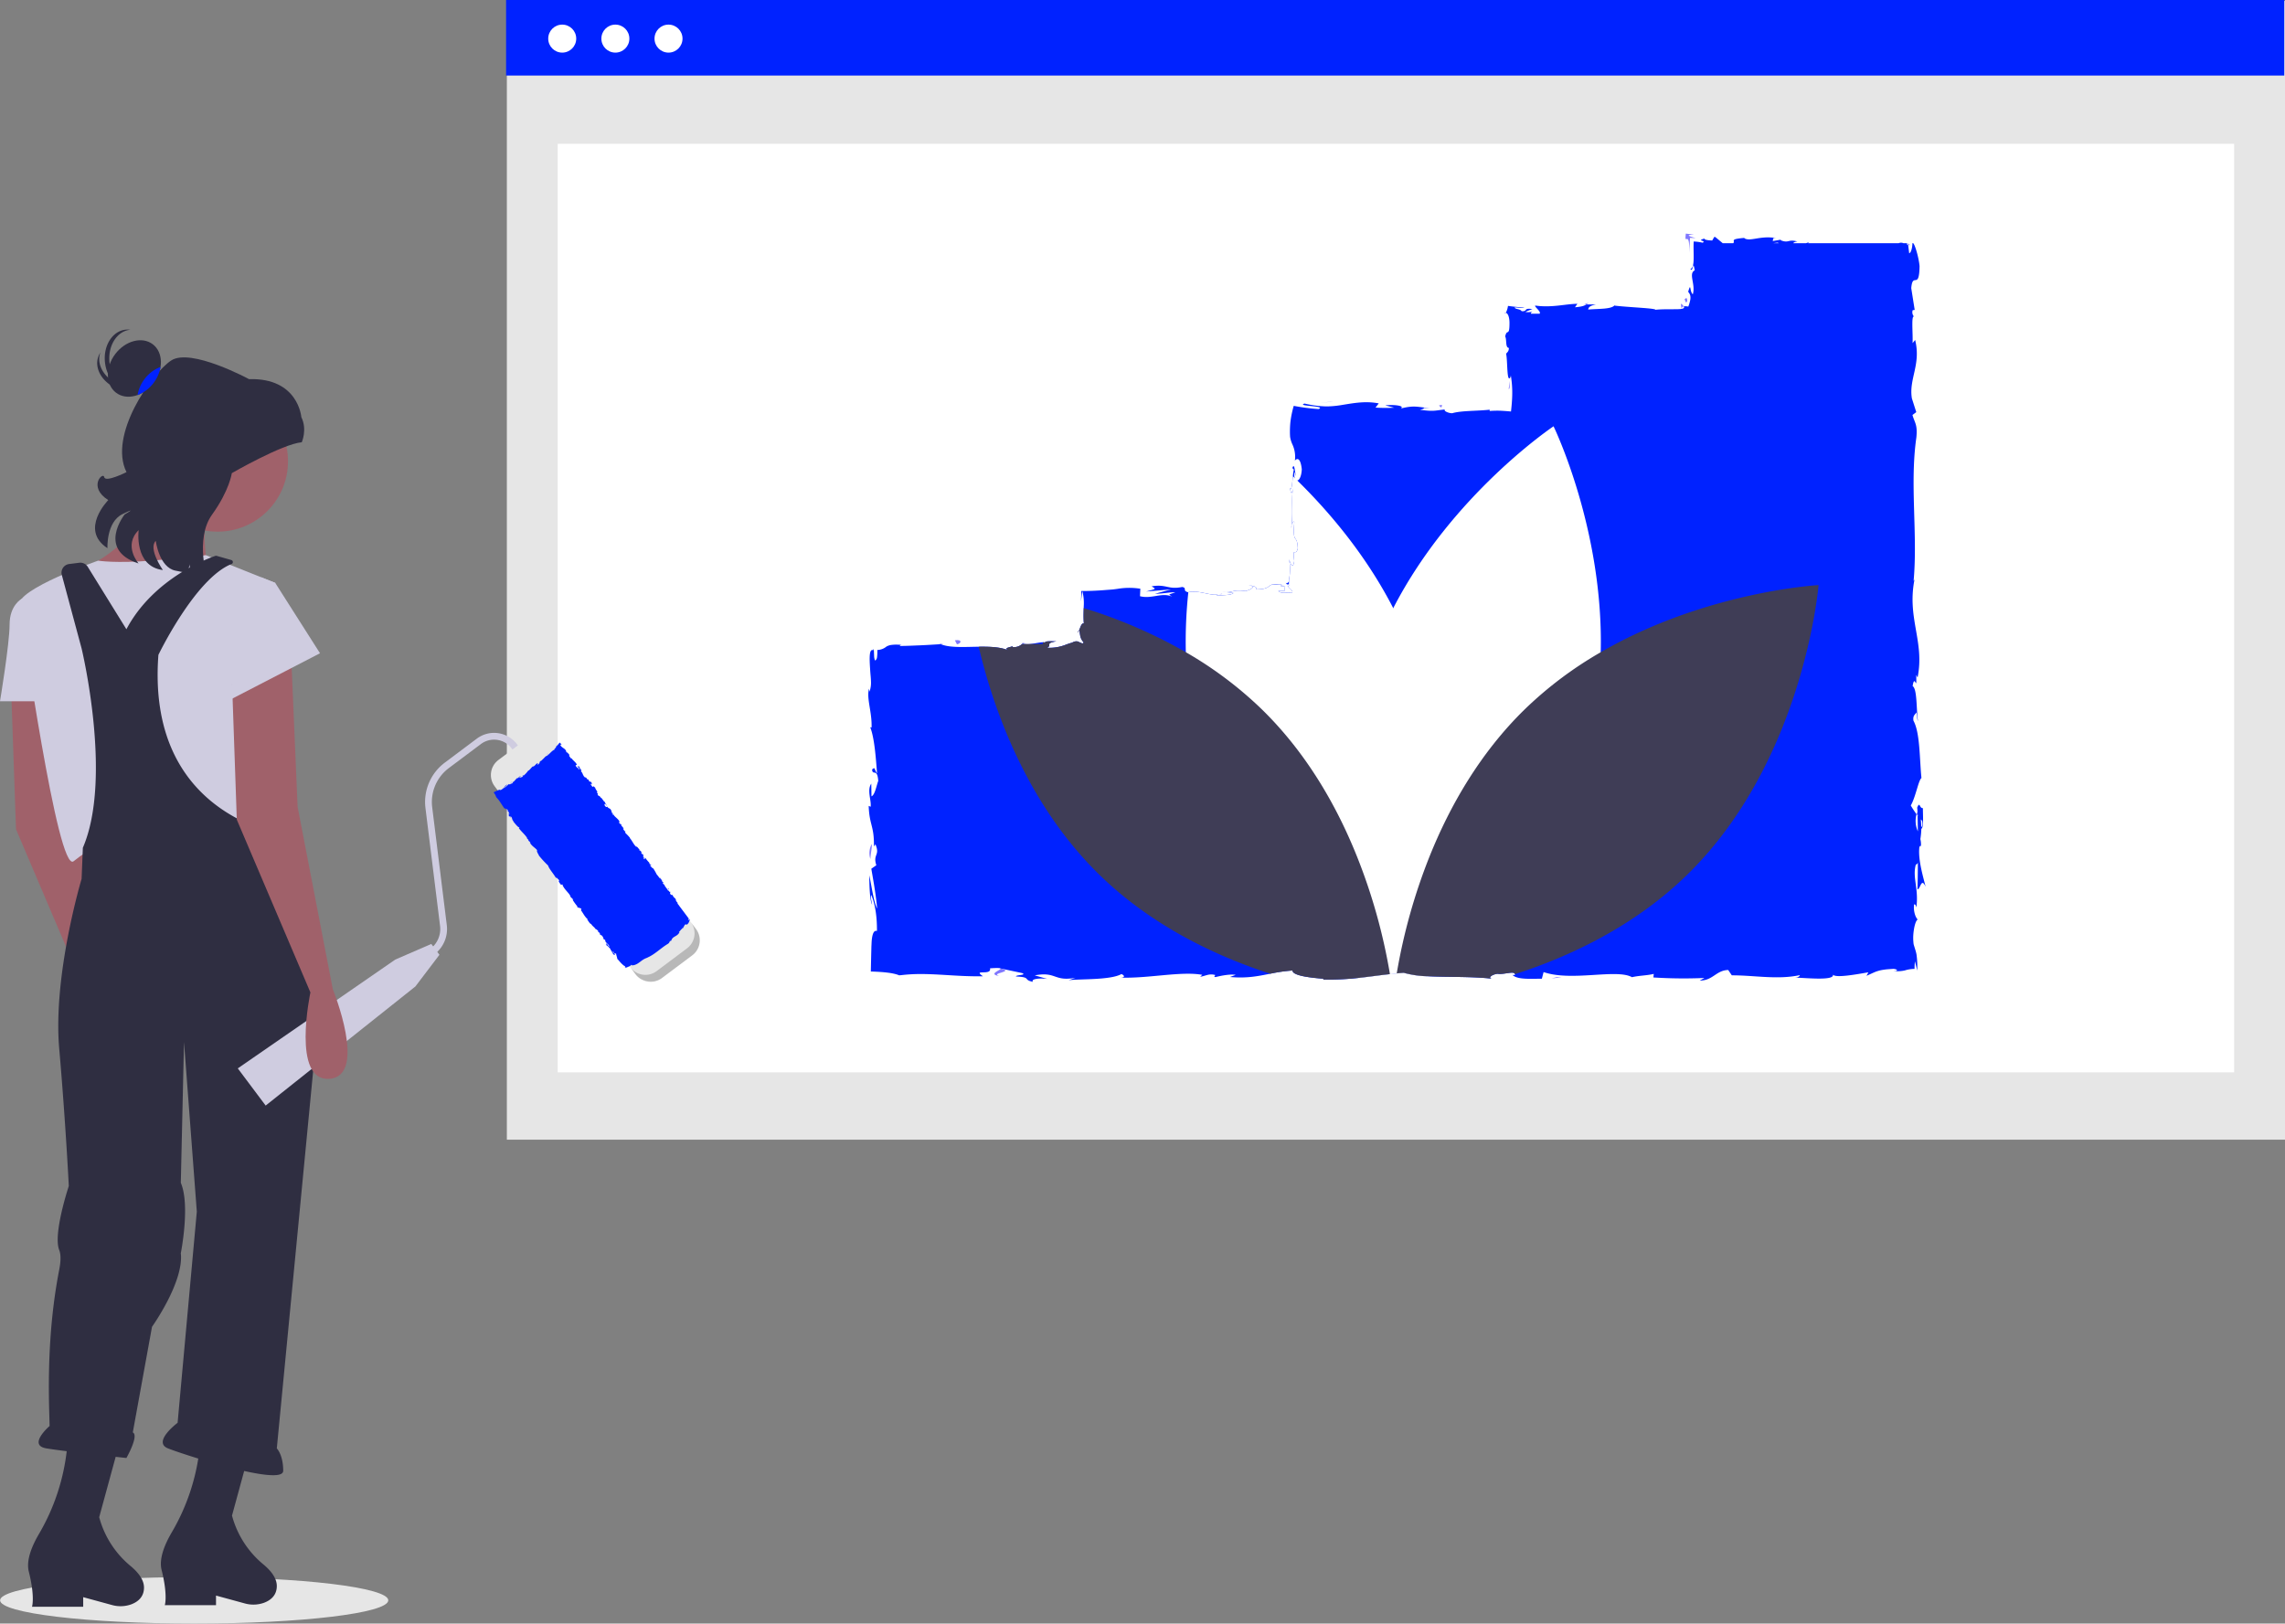 <svg id="a1bb6ffe-8d83-4899-8fa0-fcb3165ea164" data-name="Layer 1" xmlns="http://www.w3.org/2000/svg" width="884.595" height="628.601" viewBox="0 0 884.595 628.601"><rect x="0" y="0" width="884.595" height="628.601" fill="#808080" stroke="none"/><title>work_in_progress</title><ellipse cx="75.177" cy="619.601" rx="75.139" ry="9" fill="#e6e6e6"/><rect x="196.217" y="0.39" width="688.378" height="440.868" fill="#e6e6e6"/><rect x="215.901" y="55.686" width="649.01" height="359.49" fill="#fff"/><rect x="195.923" width="688.378" height="29.245" fill="#0022ff"/><circle cx="217.655" cy="14.952" r="5.42" fill="#fff"/><circle cx="238.229" cy="14.952" r="5.42" fill="#fff"/><circle cx="258.803" cy="14.952" r="5.42" fill="#fff"/><path d="M742.448,281.894a5.233,5.233,0,0,0-.192,1.234Z" transform="translate(-157.702 -135.7)" fill="#7f77ff"/><path d="M659.446,319.876c-.038-.903-.2-1.281-.346-1.327C659.205,319.388,659.305,320.077,659.446,319.876Z" transform="translate(-157.702 -135.7)" fill="#7f77ff"/><path d="M657.769,338.945c-.029.391-.059.753-.108,1.194A1.88,1.88,0,0,1,657.769,338.945Z" transform="translate(-157.702 -135.7)" fill="#7f77ff"/><path d="M742.256,283.128l-.509,3.17C742.275,286.52,742.139,284.673,742.256,283.128Z" transform="translate(-157.702 -135.7)" fill="#7f77ff"/><path d="M770.881,253.589l.964-.002a4.962,4.962,0,0,0,.801-.658Z" transform="translate(-157.702 -135.7)" fill="#7f77ff"/><path d="M808.65,255.256a1.141,1.141,0,0,1,.869-.942,6.215,6.215,0,0,0-.864-.974C808.189,253.281,808.681,254.656,808.65,255.256Z" transform="translate(-157.702 -135.7)" fill="#7f77ff"/><path d="M848.169,228.32c.126-.019.246-.038.342-.057Z" transform="translate(-157.702 -135.7)" fill="#7f77ff"/><path d="M847.381,228.452l.788-.132C847.908,228.36,847.611,228.401,847.381,228.452Z" transform="translate(-157.702 -135.7)" fill="#7f77ff"/><path d="M740.646,256.837a.458.458,0,0,0-.491.225C740.327,257.173,740.49,257.059,740.646,256.837Z" transform="translate(-157.702 -135.7)" fill="#7f77ff"/><path d="M896.326,229.863l.074.645a3.068,3.068,0,0,0,.771.14Z" transform="translate(-157.702 -135.7)" fill="#7f77ff"/><path d="M654.727,362.104c.01,0,.01.01-.01.029,0,.01-.01.02-.02.029,0,.02-.147.039-.254.059a.839.839,0,0,0-.166-.029c.147-.02.294-.049.411-.059C654.707,362.113,654.717,362.104,654.727,362.104Z" transform="translate(-157.702 -135.7)" fill="#7f77ff"/><path d="M544.573,513.614c-3.856-1.229,6.276-1.578.47-2.944C545.583,511.208,539.766,512.815,544.573,513.614Z" transform="translate(-157.702 -135.7)" fill="#7f77ff"/><path d="M575.398,379.852a2.409,2.409,0,0,1-.607.871C575.085,380.077,575.251,379.881,575.398,379.852Z" transform="translate(-157.702 -135.7)" fill="#7f77ff"/><path d="M632.488,364.97a9.636,9.636,0,0,1-1.575-.176Z" transform="translate(-157.702 -135.7)" fill="#7f77ff"/><path d="M554.966,384.709a4.267,4.267,0,0,0-1.626 0,1.626,1.626,0,0,0,.355.167A2.467,2.467,0,0,1,554.966,384.709Z" transform="translate(-157.702 -135.7)" fill="#7f77ff"/><path d="M554.966,384.709c.204.036.418.077.69.11A5.335,5.335,0,0,0,554.966,384.709Z" transform="translate(-157.702 -135.7)" fill="#7f77ff"/><path d="M521.259,384.828c.182.105.423.184.635.277.341-.023.739-.05,1.09-.074Z" transform="translate(-157.702 -135.7)" fill="#7f77ff"/><path d="M549.813,385.752a.137.137,0,0,1-.078.108C549.774,385.801,549.813,385.752,549.813,385.752Z" transform="translate(-157.702 -135.7)" fill="#7f77ff"/><path d="M890.712,511.618c-.222-.019-.442-.037-.685-.064C890.283,511.588,890.506,511.606,890.712,511.618Z" transform="translate(-157.702 -135.7)" fill="#7f77ff"/><path d="M899.985,480.048c-.008 0-.016.006-.024.006C899.969,480.091,899.977,480.08,899.985,480.048Z" transform="translate(-157.702 -135.7)" fill="#7f77ff"/><path d="M629.552,365.861a5.384,5.384,0,0,0,1.027-.303C631.294,365.743,630.315,365.734,629.552,365.861Z" transform="translate(-157.702 -135.7)" fill="#7f77ff"/><path d="M898.986,359.486c.053-.232.108-.493.173-.811C899.095,358.949,899.043,359.216,898.986,359.486Z" transform="translate(-157.702 -135.7)" fill="#7f77ff"/><path d="M900.755,463.691a2.063,2.063,0,0,1,.44-.626l.137.489a8.848,8.848,0,0,0-.196-3.004,29.143,29.143,0,0,0,.372-3.943c1.037-.558.558-5.596.616-8.023-1.37.196-1.155-2.925-2.26-.078.078-.166.127.665.186,2.152a6.595,6.595,0,0,0,.147,1.037c-.039-.049-.078-.108-.127-.166.029,1.595.059,3.679.098,6.047a9.891,9.891,0,0,1-.528-6.624c-.881-1.243-1.79-2.622-2.211-3.395,1.918-3.327,2.955-9.745,4.129-10.635-.763-7.426-.509-17.494-3.092-22.171-.333-2.113.744-2.426,1.155-3.219.254,1.223.215,2.671.587,3.336-.665-4.227-.254-12.514-2.064-13.521.812-5.322,1.663,2.994,1.37-4.325l.548.988c2.837-14.138-4.344-23.08-1.076-38.529-.127.577-.245.92-.46,1.076,1.634-18.179-1.536-37.473,1.057-55.417.519-5.097-.626-5.655-1.507-8.766l1.477-1.106-1.702-5.322c-1.252-7.543,3.62-13.062,1.262-22.621l-.998,1.233c.196-3.434-.587-10.87.558-10.293a2.44,2.44,0,0,1-.509-2.466l.773-.108-1.331-8.434c.558-6.526,3.072,1.027,3.219-8.512-.294-3.542-2.25-10.087-2.769-8.757-.029,1.428-.479,3.649-1.252,3.757l-.401-3.239c-.147-.039-.284-.078-.43-.127v-.519h-1.399a2.353,2.353,0,0,0-1.839,0H857.657l.382-.382-1.155.382h-4.951c.147-.293.616-.538,1.595-.656-3.6-1.008-3.19.724-6.272-.401-.342-.176-.196-.274.127-.352l-3.522.607c.695-.43-.577-1.438,1.575-1.145-6.301-1.174-10.166,1.526-12.543-.02l.528-.117c-6.545.509-3.777,1.086-4.716,2.084H824.616l-.822-.685-1.106-.92a7.793,7.793,0,0,0-1.223-.92,11.583,11.583,0,0,0-.9,1.487c-1.018-.049-3.111-.157-3.013-.763-1.79.519-1.419.675-.988.832.47.157,1.037.303.313.792a18.459,18.459,0,0,0-3.493-.479c-.127,2.172.029,4.804-.02,6.81-.049,2.094-.293,3.444-1.252,3.865,1.135,1.556.881-4.158,1.673.479-2.563,1.301.43,5.42-.744,9.285-1.321-1.115-.616-4.951-1.8-.959a3.482,3.482,0,0,1,.802,1.389,4.355,4.355,0,0,1,.039,1.595,14.692,14.692,0,0,1-.792,2.749,4.827,4.827,0,0,0-1.771-.108c.587.89-.724,1.076-2.691,1.115-1.184,0-2.544.01-3.933.01-1.458.02-2.955.059-4.364.205.352-.597-10.576-.969-15.801-1.614l.147-.303c-1.008,1.8-6.399,1.458-10.332,1.83.157-1.076.861-1.497,2.994-1.976l-3.698.01c-.871.577-2.015.881-4.413,1.086l.929-1.35c-2.456.039-4.931.44-7.583.714-1.331.137-2.691.235-4.129.254-.714.01-1.448-.01-2.201-.049-.372-.02-.753-.049-1.135-.088q-.646-.073-1.291-.147c-.137.313.342.695.646,1.086a8.806,8.806,0,0,1,1.018,1.233.853.853,0,0,1,.088.841h-3.424c.01-.372.235-.704.959-.881a7.387,7.387,0,0,1-3.102.205c.783-.372,1.693-.753,2.72-1.135-3.718-.499-1.526.949-4.139.841-.538-.959-2.505-.685-2.72-1.448.734-.098,2.847.391,3.786.02-1.947-.098-4.246-.323-6.36-.636a8.326,8.326,0,0,1-.841,2.7c.548.049,1.301.969,1.419,3.483.039,3.219-.254,3.737-.616,3.943-.176.098-.372.108-.558.362a2.286,2.286,0,0,0-.264.558,3.932,3.932,0,0,0-.215.812c.665,1.194-.029,4.325,1.419,4.413-.01,1.438-.685,1.702-1.076,2.26.636,2.544.186,11.878,1.722,9.011l.098-.656c.029.127.039.264.069.421a39.859,39.859,0,0,1,.47,7.641c-.059,2.133-.264,4.158-.46,5.939-1.438-.127-2.769-.235-4.011-.294-.626-.02-1.233-.039-1.839-.02l-1.174.029c-.411.029-.832.049-1.243.069l.02-.479c-4.941.548-10.997.323-14.519,1.37-1.458-.01-3.444-.89-2.818-1.458-3.777.362-4.197.9-9.647.108,3.786-.841-1.311-.753,3.884-.616-4.902-.421-6.017-1.194-11.281.127,1.79-1.243-3.689-1.556-6.017-1.194l3.434.89a61.234,61.234,0,0,1-7.24-.039l1.252-1.624c-5.009-.988-9.539-.147-13.766.528a39.943,39.943,0,0,1-6.135.636l-.744-.01-.949-.049c-.734-.039-1.477-.098-2.231-.186a45.249,45.249,0,0,1-4.902-.861c-1.761.567.587.763,2.749.988,2.221.225,4.236.479,2.71,1.145a78.22,78.22,0,0,1-9.637-1.243,37.734,37.734,0,0,0-1.321,6.526c-.117,1.282-.157,2.446-.157,3.473,0,.509.01.998.039,1.448.01.205.02.509.039.607.02.117.039.245.059.362a10.964,10.964,0,0,0,.793,2.456,11.433,11.433,0,0,1,.988,6.369c.577-.851,2.133-1.644,2.671,3.297-.117,2.74-.959,4.236-1.712,4.373-.421.088-.812-.254-1.037-1.018a3.131,3.131,0,0,1-.147-.597c-.049-1.106.137-1.634.333-1.595-.215-1.487-.46-3.444-1.086-1.614l.577.597a18.172,18.172,0,0,0-.372,2.544c-.264,2.632-.421,5.694-1.115,4.608.479,2.984.841,1.957,1.125-.029-.616,5.283.069,8.571-.46,14.294.323-.969,1.008-1.869.998-.9-.724,8.943,1.106,3.943,1.36,9.999-.89,3.444-2.113-1.233-1.38,4.863-.597,3.728-1.536.792-2.006-.685a21.707,21.707,0,0,1,.02,7.671c-.029.166-.049.333-.078.489-.02.117-.039.245-.059.362l-.039.205c-.01.059-.02.049-.029.068l-.078.098a1.787,1.787,0,0,1-.294.264,2.917,2.917,0,0,0-.391.274,1.991,1.991,0,0,0-.352-.421.649.649,0,0,1,.157.499,3.631,3.631,0,0,0,.372.215,3.758,3.758,0,0,0,.792.303c-.196.284-.205.567-.587.215a.641.641,0,0,1-.117-.108,6.969,6.969,0,0,0,1.213,1.38c.509.519,1.115,1.076.538,1.595a6.098,6.098,0,0,0-2.456-.098c-.205.01-.411.01-.607,0a7.82,7.82,0,0,1-.92-.108,1.638,1.638,0,0,1-1.233-.704c.91.068,1.565.088,2.055.078.264,0,.362-.039.44-.108.137-.117.039-.342-.049-.577-.166-.401-.225-.851.068-1.076a.577.577,0,0,1-.137.02.834.834,0,0,1-.254-.049c-.372-.029-.753-.069-1.155-.108-.254-.176.245-.323.714-.411-.528-.108-.998-.186-1.409-.245a6.876,6.876,0,0,0-2.456,0c-1.781.421-1.399,1.976-6.448,1.947.9-.861-1.663-1.644-2.828-1.458,2.886.02,1.38,1.448-1.262,2.113-4.589-.675-4.98.499-7.387.421l2.74.323c-.929.871-3.219.753-6.409,1.027-.088-.215.157-.333.509-.421-3.297.509-7.25-1.761-11.584-.92a.576.576,0,0,0-.127.02c-2.289-.587-.225-1.624-2.241-2.025-5.538,1.125-5.998-1.194-11.829-.264,1.683,1.174,1.976.89-2.133,2.025l9.588-.822-6.154,1.693c2.896.02,6.105-.734,7.837-.528-2.935.949-2.632.656-1.243,1.624-3.963-1.751-7.847,1.027-12.416-.157l.137-2.896a27.206,27.206,0,0,0-8.776.039l-1.115.147-.558.069-.147.02-.225.02-.46.039c-1.203.088-2.426.186-3.689.284-2.475.166-5.0.284-7.886.264-.01,1.291-.049,2.632-.117,4.031l.46-3.689.362.039a.397.397,0,0,1-.176.147,18.358,18.358,0,0,1,.411,5.538c0,.166-.01.342-.01.519v.01c-.02.92-.049,1.879-.059,2.837q0,.851.029,1.673c.01.274.029.538.039.802l.029.382.039.264c-.969-.274-1.321,1.536-1.918,2.769.176-.039.264.352.323.969.059.254.088.567.157.939a5.173,5.173,0,0,0,1.38,2.7,2.422,2.422,0,0,1-.499.382,17.132,17.132,0,0,1-1.761-.773,2.825,2.825,0,0,0-1.781.205c-.127.059-.254.127-.382.196a.985.985,0,0,1-.323.108c-.137.039-.274.078-.401.117-.538.166-1.047.342-1.546.519a17.201,17.201,0,0,1-7.475,1.282c2.084-1.047-1.066-1.732,3.581-2.485-2.319-.01-4.393-.186-4.432.479a1.99,1.99,0,0,0-.793-.117c-1.164.01-3.033.46-4.745.665a8.038,8.038,0,0,1-2.475,0,2.089,2.089,0,0,1-.528-.157,2.965,2.965,0,0,0-.303.157A4.677,4.677,0,0,1,549.803,386.231a.25.25,0,0,1-.068-.372c-.519.401-3.816.626-1.712,1.614-3.082-1.301-7.221-1.438-11.438-1.38-5.528.069-11.173.479-14.696-.988-2.524.157-5.303.323-8.033.45-1.36.049-2.71.108-4.002.157-.646.02-1.282.039-1.888.059-.685.01-1.34.029-1.967.039.196-.147.196-.264.303-.333a1.23,1.23,0,0,1,.753-.049c-.176-.02-.294-.049-.509-.059-.215-.02-.43-.029-.636-.049-.411-.02-.792-.029-1.145-.039a15.308,15.308,0,0,0-1.8.098,5.387,5.387,0,0,0-2.084.646,5.779,5.779,0,0,1-3.542,1.331,17.044,17.044,0,0,1-.157,3.15c-.391.851-.636,1.047-.802.763a5.766,5.766,0,0,1-.284-1.8c-.088-1.556-.059-3.317-.352-2.006-1.585-.704-1.477,3.033-1.203,7.123.137,2.378.313,3.415.342,4.912a10.802,10.802,0,0,1-.558,4.021l-.186-1.174c-1.086,3.698,1.203,9.031.978,15.077,0,0-.284-.294-.479-.039,1.614,4.139,2.152,11.966,2.603,17.778-1.243-1.81-.656-2.642-1.918-1.536.176,2.612,2.025-.763,2.377,4.442-.675,1.693-1.272,5.45-2.622,5.949l-.078-4.912c-1.742,2.514.069,6.35-.235,8.943l-.763-.333c.245,7.524,2.162,7.632,2.025,15.713l.577-.832c1.908,4.422-1.066,3.708.352,8.111l-1.937,1.34c.47,2.916,1.869,10.205,2.231,15.439-1.428-2.965-2.162-9.08-3.013-12.866-.01,2.886.147,9.823,1.096,11.33-.186-1.164-.656-2.632-.362-3.786,1.517,3.542,2.26,8.209,2.231,13.972-1.223-.333-1.751,1.155-2.006,3.464-.01.147-.029.294-.039.45-.01.215-.029.44-.039.665-.02.46-.039.929-.068,1.419-.02.978-.049,2.015-.078,3.072-.049,2.162-.098,4.432-.147,6.634,4.471.147,8.581.47,10.968,1.477l.802-.068.499-.059.959-.098q.954-.088,1.908-.147c1.272-.088,2.544-.117,3.826-.127,2.554-.01,5.137.098,7.769.245,5.264.294,10.733.734,16.672.616-4.207-2.906,3.464-.078,2.74-3.072,2.74-.186,3.796-.137,4.051.049l-.401-.088c.147.039.264.069.421.108v-.01l8.375,1.781c1.986.871-2.632.656-2.377,1.331,6.056.235,2.544,1.272,6.545,2.064-.822-1.066,2.104-1.536,5.557-1.125L558.276,513.335c8.463-1.595,7.318,2.514,15.84.929l-2.7.949c4.383-.558,16.144.02,20.439-2.387.773.342,1.8,1.164-.127,1.38,10.459.362,23.276-2.554,31.407-1.076l-.792.734c1.947-.215,3.395-1.38,5.841-.646-.127.303-.792.734.117.773,1.027-.245,5.176-1.282,7.769-.851l-2.211.822c6.418.607,10.958-.342,15.576-1.262a61.39,61.39,0,0,1,8.629-1.243c-.02,2.152,8.003,2.857,12.015,3.199l-.147.303a106.329,106.329,0,0,0,14.255-.695c3.63-.401,7.152-.91,10.88-1.331h.01c.235-.029.47-.059.714-.088.861-.098,1.742-.186,2.632-.274.274-.029.558-.059.841-.088q.91-.073,1.849-.147a38.24,38.24,0,0,0,9.549,1.35c7.651.372,17.279.069,24.558.939-1.683-.391.274-1.683,2.221-1.898,2.417.411,6.565-1.262,6.731.157a.949.949,0,0,1-.02.323l-.871-.039h-.049l.01.01c1.947,1.927,7.23,1.419,11.359,1.468l.675-2.583c10.811,3.757,28.325-1.38,34.224,1.986,2.612-.646,5.841-.636,8.424-1.282l-.137,1.38a184.914,184.914,0,0,0,19.764.196l-1.82.998c5.039.088,6.36-4.002,11.017-4.08l1.389,2.064c8.796-.029,17.689,1.79,26.378-.088-.137.303-.401.9-1.82.988,4.002.049,15.234,1.311,14.608-1.174.959,1.399,9.217-.127,13.707-.9l-.734,1.36c2.006-.871,3.033-1.428,4.266-1.82a14.251,14.251,0,0,1,2.143-.499c.45-.068.881-.137,1.497-.196.744-.059,1.585-.117,2.534-.186,1.683.166,1.967.92-.01.812a12.659,12.659,0,0,0,4.413-.196,12.72,12.72,0,0,1,3.757-.597,25.066,25.066,0,0,1,.157-2.945c.294,1.135.587,2.338.871,3.61a33.186,33.186,0,0,0-.264-6.272c-.235-1.252-.607-2.182-1.106-3.914-.039-.235-.069-.489-.088-.753-.02-.245-.039-.489-.059-.753-.02-.43-.029-.9-.02-1.37a22.137,22.137,0,0,1,.284-2.906c.303-1.888.841-3.493,1.458-3.826-.753-.616-1.761-3.102-1.409-5.782.47-.362.763.607.9,1.106.929-7.602-1.585-11.31-.245-16.535a1.149,1.149,0,0,0,.812-.881c-.029,5.538-.098,10.078-.186,10.44,1.243-.069,1.468-4.853,3.19-.998C902.223,475.138,900.168,468.446,900.755,463.691Zm1.106-10.126c.196,1.624-.078,2.162-.362,2.387-.02-.763-.069-1.663-.166-2.837-.049-.039-.108-.137-.166-.186A1.863,1.863,0,0,1,901.861,453.565Zm-56.004-223.917a2.155,2.155,0,0,1,.47.215h-2.074C844.751,229.785,845.28,229.716,845.857,229.648Z" transform="translate(-157.702 -135.7)" fill="#0022ff"/><path d="M655.353,362.622a.363.363,0,0,1-.245.117A.813.813,0,0,1,655.353,362.622Z" transform="translate(-157.702 -135.7)" fill="#7f77ff"/><path d="M629.328,365.904c.076-.012.151-.03.226-.045C629.476,365.872,629.4,365.887,629.328,365.904Z" transform="translate(-157.702 -135.7)" fill="#7f77ff"/><path d="M900.053,450.659a5.232,5.232,0,0,1-.1-.667c-.122.331-.225.645-.309.965l.431.573Z" transform="translate(-157.702 -135.7)" fill="#7f77ff"/><path d="M742.448,281.894a1.387,1.387,0,0,1,.196-.452c-.067.144-.11.144-.164.237Z" transform="translate(-157.702 -135.7)" fill="#7f77ff"/><path d="M810.827,228.214c.442.011.941.648.846,5.329l.295-5.752,2.161.104c-1.744-.531-4.625-1.246-.638-1.373-1.373-.16-2.421-.283-3.161-.369C810.002,228.912,810.386,228.226,810.827,228.214Z" transform="translate(-157.702 -135.7)" fill="#7f77ff"/><path d="M810.902,252.156c-.124-1.096-.316-1.127-.516-.998-.199.14-.406.419-.555.283C810.315,252.739,810.437,253.369,810.902,252.156Z" transform="translate(-157.702 -135.7)" fill="#7f77ff"/><path d="M715.647,293.751l.341-1.251C713.377,292.68,715.963,292.985,715.647,293.751Z" transform="translate(-157.702 -135.7)" fill="#7f77ff"/><polygon points="512.774 155.795 512.991 155.778 513.393 155.743 515 155.606 516.14 155.427 513.963 155.654 512.874 155.767 511.096 155.881 512.437 155.812 512.774 155.795" fill="#7f77ff"/><path d="M527.378,383.612l.789,1.541C529.931,384.877,530.301,383.145,527.378,383.612Z" transform="translate(-157.702 -135.7)" fill="#7f77ff"/><path d="M495.166,462.512a7.347,7.347,0,0,0-.509,5.77C494.764,465.981,495.365,463.685,495.166,462.512Z" transform="translate(-157.702 -135.7)" fill="#7f77ff"/><polygon points="600.654 378.825 604.535 378.395 602.713 378.309 600.654 378.825" fill="#7f77ff"/><path d="M777.389,388.227a148.541,148.541,0,0,1-4.941,35.144c-11.858,43.832-44.302,75.728-61.786,90.316a38.24,38.24,0,0,1-9.549-1.35q-.939.073-1.849.147c-.284.029-.567.059-.841.088-.89.088-1.771.176-2.632.274-.245.029-.479.059-.714.088h-.01a222.092,222.092,0,0,1-12.103-45.799l-.01-.01v-.01c-3.023-20.077-3.512-43.637,2.857-67.177a146.419,146.419,0,0,1,11.261-28.775c22.738-44.126,62.06-70.415,62.06-70.415S778.563,340.657,777.389,388.227Z" transform="translate(-157.702 -135.7)" fill="#fff"/><path d="M657.769,338.945c-.029.391-.059.753-.108,1.194A1.88,1.88,0,0,1,657.769,338.945Z" transform="translate(-157.702 -135.7)" fill="#fff"/><path d="M629.552,365.861a5.384,5.384,0,0,0,1.027-.303C631.294,365.743,630.315,365.734,629.552,365.861Z" transform="translate(-157.702 -135.7)" fill="#fff"/><path d="M630.912,364.794l1.575.176A9.636,9.636,0,0,1,630.912,364.794Z" transform="translate(-157.702 -135.7)" fill="#fff"/><path d="M654.443,362.221a.839.839,0,0,0-.166-.029c.147-.02.294-.049.411-.059.02-.02.029-.029.039-.029s.01.01-.01.029c0,.01-.01.02-.02.029C654.697,362.182,654.55,362.202,654.443,362.221Z" transform="translate(-157.702 -135.7)" fill="#fff"/><path d="M655.353,362.622a.363.363,0,0,1-.245.117A.813.813,0,0,1,655.353,362.622Z" transform="translate(-157.702 -135.7)" fill="#fff"/><path d="M711.219,467.057c0,.02-.01.039-.01.059a221.778,221.778,0,0,1-11.946,45.368c-.284.029-.567.059-.841.088-.89.088-1.771.176-2.632.274-.245.029-.479.059-.714.088h-.01c-3.728.421-7.25.929-10.88,1.331-17.308-14.314-50.456-46.474-62.461-90.893a148.002,148.002,0,0,1-4.951-35.154,180.071,180.071,0,0,1,.969-23.237c4.334-.841,8.287,1.428,11.584.92-.352.088-.597.205-.509.421,3.19-.274,5.479-.157,6.409-1.027l-2.74-.323c2.407.078,2.798-1.096,7.387-.421,2.642-.665,4.148-2.094,1.262-2.113,1.164-.186,3.728.597,2.828,1.458,5.049.029,4.667-1.526,6.448-1.947h2.456c.411.059.881.137,1.409.245-.47.088-.969.235-.714.411.401.039.783.078,1.155.108a.834.834,0,0,0,.254.049.577.577,0,0,0,.137-.02c-.294.225-.235.675-.068,1.076.088.235.186.46.049.577-.078.068-.176.108-.44.108-.489.01-1.145-.01-2.055-.078a1.638,1.638,0,0,0,1.233.704,7.82,7.82,0,0,0,.92.108c.196.01.401.01.607,0a6.098,6.098,0,0,1,2.456.098c.577-.519-.029-1.076-.538-1.595a6.969,6.969,0,0,1-1.213-1.38.641.641,0,0,0,.117.108c.382.352.391.068.587-.215a3.758,3.758,0,0,1-.792-.303h.714v-1.565c.029-.157.049-.323.078-.489a21.707,21.707,0,0,0-.02-7.671c.47,1.477,1.409,4.413,2.006.685-.734-6.095.489-1.419,1.38-4.863-.254-6.056-2.084-1.057-1.36-9.999.01-.969-.675-.068-.998.9.528-5.724-.157-9.011.46-14.294-.284,1.986-.646,3.013-1.125.029.695,1.086.851-1.976,1.115-4.608.225.215.46.44.695.665.342.333.695.675,1.037,1.018,12.191,11.966,26.485,28.716,37.12,49.409a.01.01,0,0,1,.01.01,145.509,145.509,0,0,1,11.271,28.765C714.712,423.459,714.233,446.98,711.219,467.057Z" transform="translate(-157.702 -135.7)" fill="#fff"/><path d="M575.398,379.852a2.409,2.409,0,0,1-.607.871C575.085,380.077,575.251,379.881,575.398,379.852Z" transform="translate(-157.702 -135.7)" fill="#3f3d56"/><path d="M549.813,385.752a.137.137,0,0,1-.078.108C549.774,385.801,549.813,385.752,549.813,385.752Z" transform="translate(-157.702 -135.7)" fill="#3f3d56"/><path d="M695.79,512.846c-.245.029-.479.059-.714.088h-.01c-3.728.421-7.25.929-10.88,1.331a106.329,106.329,0,0,1-14.255.695l.147-.303c-4.011-.342-12.034-1.047-12.015-3.199a61.39,61.39,0,0,0-8.629,1.243c-21.163-6.888-45.809-18.55-65.974-38.177-28.423-27.659-41.249-64.614-46.875-88.428,4.217-.059,8.356.078,11.438,1.38-2.104-.988,1.194-1.213,1.712-1.614a.25.25,0,0,0,.068.372,4.677,4.677,0,0,0,3.591-1.194H561.446v-.665a1.99,1.99,0,0,1,.793.117c.039-.665,2.113-.489,4.432-.479-4.647.753-1.497,1.438-3.581,2.485a17.201,17.201,0,0,0,7.475-1.282c.499-.176,1.008-.352,1.546-.519.127-.039.264-.078.401-.117a.985.985,0,0,0,.323-.108c.127-.068.254-.137.382-.196a2.825,2.825,0,0,1,1.781-.205,17.132,17.132,0,0,0,1.761.773,2.422,2.422,0,0,0,.499-.382,5.173,5.173,0,0,1-1.38-2.7c-.068-.372-.098-.685-.157-.939-.059-.616-.147-1.008-.323-.969.597-1.233.949-3.043,1.918-2.769l-.039-.264-.029-.382c-.01-.264-.029-.528-.039-.802q-.029-.822-.029-1.673c.01-.959.039-1.918.059-2.837a192.809,192.809,0,0,1,39.537,17.093,148.666,148.666,0,0,1,29.284,21.985c17.65,17.181,29.284,37.942,36.895,56.914v.01l.01.01A221.657,221.657,0,0,1,695.79,512.846Z" transform="translate(-157.702 -135.7)" fill="#3f3d56"/><path d="M743.233,513.169h.049a.074.074,0,0,1-.039.01Z" transform="translate(-157.702 -135.7)" fill="#3f3d56"/><path d="M861.727,362.231s-5.557,68.038-51.014,112.291c-20.351,19.813-45.251,31.504-66.541,38.363-.166-1.419-4.315.254-6.731-.157-1.947.215-3.904,1.507-2.221,1.898-7.279-.871-16.907-.567-24.558-.939a38.24,38.24,0,0,1-9.549-1.35q-.939.073-1.849.147c-.284.029-.567.059-.841.088a222.342,222.342,0,0,1,12.797-45.515c7.631-18.952,19.265-39.694,36.886-56.845a148.47,148.47,0,0,1,29.284-21.985C818.11,364.608,861.727,362.231,861.727,362.231Z" transform="translate(-157.702 -135.7)" fill="#3f3d56"/><path d="M222.123,322.964s-13.627,27.255-34.688,33.449,50.793,0,50.793,0-3.717-19.822,1.239-22.299S222.123,322.964,222.123,322.964Z" transform="translate(-157.702 -135.7)" fill="#a0616a"/><path d="M200.105,276.14c-.741-6.458,2.791-12.167,7.889-12.752.058-.007.115-.003.172-.009a7.443,7.443,0,0,0-1.924-.031c-5.098.585-8.63,6.294-7.889,12.752.733,6.384,5.369,11.101,10.4,10.641C204.438,286.115,200.751,281.774,200.105,276.14Z" transform="translate(-157.702 -135.7)" fill="#2f2e41"/><path d="M204.674,284.896c-6.157-2.085-9.813-7.715-8.167-12.575.019-.055.046-.105.066-.16a7.444,7.444,0,0,0-.849,1.727c-1.646,4.86,2.011,10.49,8.167,12.575,6.087,2.061,12.33-.12,14.062-4.866C215.544,285.232,210.046,286.715,204.674,284.896Z" transform="translate(-157.702 -135.7)" fill="#2f2e41"/><path d="M162.076,404.288l1.821,52.472,28.494,66.898s-7.433,34.688,7.433,33.449,1.239-34.688,1.239-34.688l-13.627-70.614-2.478-58.226Z" transform="translate(-157.702 -135.7)" fill="#a0616a"/><circle cx="84.242" cy="178.592" r="27.255" fill="#a0616a"/><path d="M264.244,361.368l-26.859-10.73s-5.351.82-20.217,2.058-21.467.07-21.467.07-31.803,11.079-30.565,17.274,14.866,104.063,21.06,99.108,9.911-6.194,9.911-6.194l68.137-6.194Z" transform="translate(-157.702 -135.7)" fill="#cfcce0"/><path d="M170.091,367.562h-4.032s-4.64,2.478-4.64,9.911-3.717,29.732-3.717,29.732h19.822Z" transform="translate(-157.702 -135.7)" fill="#cfcce0"/><path d="M206.637,379.331,191.674,355.16a3.382,3.382,0,0,0-3.295-1.576l-3.902.488a3.382,3.382,0,0,0-2.846,4.235l7.662,28.458s12.114,50.273.482,77.168l-.482,12.029s-11.15,37.166-8.672,65.659,3.717,53.271,3.717,53.271-6.194,18.583-3.717,24.777c.743,1.858.595,4.609.022,7.548-3.494,17.944-4.395,36.296-3.901,54.571l.163,6.018s-8.672,7.433-1.239,8.672,30.971,3.717,30.971,3.717,4.955-8.672,2.478-9.911l7.433-40.882s12.389-17.344,11.15-28.494c0,0,3.717-18.583,0-27.255l1.239-54.509,4.955,65.659-7.433,81.764s-9.911,7.433-3.717,9.911,44.599,14.866,44.599,8.672-2.478-8.672-2.478-8.672l16.105-167.245-8.672-69.376s-58.226-4.955-53.271-70.614c0,0,14.245-29.586,28.307-35.169a.809.809,0,0,0-.058-1.536l-5.709-1.631a.784.784,0,0,0-.475.009C238.613,351.754,217.134,359.503,206.637,379.331Z" transform="translate(-157.702 -135.7)" fill="#2f2e41"/><path d="M235.131,695.238l-.198,1.781a81.999,81.999,0,0,1-10.833,32.134c-2.774,4.768-4.898,10.153-3.836,14.4,2.478,9.911,1.239,13.627,1.239,13.627h19.822v-3.717l11.067,3.018a12.258,12.258,0,0,0,7.516-.231c2.478-.929,4.955-2.787,4.955-6.504,0-3.097-2.366-5.979-5.126-8.288a36.797,36.797,0,0,1-12.079-18.458l-.139-.509,7.433-27.255Z" transform="translate(-157.702 -135.7)" fill="#2f2e41"/><path d="M183.718,695.858l-.198,1.781a81.999,81.999,0,0,1-10.833,32.134c-2.774,4.768-4.898,10.153-3.836,14.4,2.478,9.911,1.239,13.627,1.239,13.627h19.822v-3.717l11.067,3.018a12.258,12.258,0,0,0,7.516-.231c2.478-.929,4.955-2.787,4.955-6.504,0-3.097-2.366-5.979-5.126-8.288a36.797,36.797,0,0,1-12.079-18.458l-.139-.509L203.54,695.858Z" transform="translate(-157.702 -135.7)" fill="#2f2e41"/><path d="M247.446,318.89s19.524-11.279,27.084-11.963c0,0,2.201-4.956-.172-9.725,0,0-1.152-15.299-20.249-14.705,0,0-22.556-12.219-30.128-7.23s-24.433,28.926-17.311,43.232c0,0-8.233,4.142-8.625,1.912s-6.508,3.76,1.567,8.919c0,0-11.303,11.442-.316,18.603,0,0-.503-10.148,5.871-13.216s.795.155.795.155-10.911,13.672,5.385,18.994c0,0-6.081-6.925.035-12.915,0,0-1.895,13.989,9.373,15.462,0,0-5.812-8.309-2.754-11.303,0,0,1.298,10.302,7.66,11.539l4.771.928,1.614-8.301s-4.537,10.604,6.069,11.23c0,0-5.128-16.072,1.661-25.52S247.446,318.89,247.446,318.89Z" transform="translate(-157.702 -135.7)" fill="#2f2e41"/><ellipse cx="209.734" cy="278.365" rx="11.769" ry="9.291" transform="translate(-296.501 141.793) rotate(-52.86)" fill="#2f2e41"/><path d="M219.849,277.771a13.757,13.757,0,0,0-6.179,4.674,14.013,14.013,0,0,0-2.708,6.204,13.757,13.757,0,0,0,6.179-4.674A14.013,14.013,0,0,0,219.849,277.771Z" transform="translate(-157.702 -135.7)" fill="#0022ff"/><path d="M314.436,513.762l-1.574-2.1L324.285,503.102a9.652,9.652,0,0,0,3.782-8.889l-5.659-45.695a19.02,19.02,0,0,1,7.453-17.519l12.45-9.33a11.136,11.136,0,0,1,15.572,2.231l2.884,3.848-2.1,1.574-2.884-3.848a8.509,8.509,0,0,0-11.898-1.705l-12.45,9.33a16.39,16.39,0,0,0-6.423,15.096l5.658,45.695a12.28,12.28,0,0,1-4.812,11.311Z" transform="translate(-157.702 -135.7)" fill="#cfcce0"/><polygon points="160.807 381.935 170.12 369.67 166.972 365.471 153.009 371.529 92.055 413.648 102.845 428.047 160.807 381.935" fill="#cfcce0"/><rect x="373.552" y="414.996" width="29.24" height="105.525" rx="7.272" transform="translate(-360.665 190.513) rotate(-36.846)" fill="#e6e6e6"/><path d="M427.152,495.396l-1.686-2.25-.337-.45a7.271,7.271,0,0,1-1.458,10.178l-11.762,8.814a7.271,7.271,0,0,1-10.179-1.458l.337.45,1.686,2.25A7.271,7.271,0,0,0,413.931,514.388l11.762-8.814A7.271,7.271,0,0,0,427.152,495.396Z" transform="translate(-157.702 -135.7)" opacity="0.2"/><path d="M392.263,447.331c-.102-.1-.188-.181-.191-.137C392.169,447.311,392.234,447.342,392.263,447.331Z" transform="translate(-157.702 -135.7)" fill="#7f77ff"/><path d="M390.413,444.41a.271.271,0,0,0-.103-.175Z" transform="translate(-157.702 -135.7)" fill="#7f77ff"/><path d="M403.716,462.861c-.109.035.101.268.238.491Z" transform="translate(-157.702 -135.7)" fill="#7f77ff"/><path d="M409.47,470.267l.098.13a.897.897,0,0,0,.189.028Z" transform="translate(-157.702 -135.7)" fill="#7f77ff"/><path d="M413.107,475.689a.492.492,0,0,1,.355.152.354.354,0,0,0,.118-.175C413.498,475.536,413.241,475.662,413.107,475.689Z" transform="translate(-157.702 -135.7)" fill="#7f77ff"/><path d="M424.388,491.361l-.055.095a.742.742,0,0,0,.112.113Z" transform="translate(-157.702 -135.7)" fill="#7f77ff"/><path d="M386.84,439.004l.012.025C386.977,439.142,386.917,439.07,386.84,439.004Z" transform="translate(-157.702 -135.7)" fill="#7f77ff"/><path d="M353.808,449.782c-.19-.672.894.655.529-.297C354.304,449.624,353.452,449.034,353.808,449.782Z" transform="translate(-157.702 -135.7)" fill="#7f77ff"/><path d="M378.046,427.549a.413.413,0,0,0-.01.192C378.056,427.72,378.064,427.672,378.046,427.549Z" transform="translate(-157.702 -135.7)" fill="#7f77ff"/><path d="M373.433,424.236a1.597,1.597,0,0,0-.414.373.284.284,0,0,0,.075-.026A.916.916,0,0,1,373.433,424.236Z" transform="translate(-157.702 -135.7)" fill="#7f77ff"/><path d="M368.854,428.547a1.065,1.065,0,0,0,.117-.029l.127-.133Z" transform="translate(-157.702 -135.7)" fill="#7f77ff"/><path d="M424.659,491.59c-.155.188-.459.432-.595.351l.27-.484c-.019-.023-.037-.048-.055-.072.017-.023.035-.044.052-.067l-3.884-5.183.101.006-.179-.109-.492-.657c.063-.014.143.006.26.122-.2-.61-.441-.342-.571-.898-.006-.068.026-.059.071-.026l-.456-.401c.14.041.176-.255.347.073-.447-.997-1.281-1.189-1.269-1.699l.074.056c-.747-.822-.562-.377-.819-.381l-.415-.553.106-.719-.331.067c-.083-.129-.245-.384-.114-.413-.508-.329-.048.157-.404.012-.218-.755-1.319-1.543-1.029-1.967-.344-.072.278.67-.321.139.285-.493-.615-.672-.826-1.353.34.003.607.598.397-.084-.608-.05-.704-1.106-1.113-1.507-.307.197-.86-.894-1.526-1.582a21.041,21.041,0,0,0-1.337-2.336l.064-.016c-.396.083-.888-.688-1.346-1.173.191-.111.332-.067.627.161l-.375-.498a1.351,1.351,0,0,1-.625-.464l.314-.039a11.934,11.934,0,0,1-1.756-2.11c-.164.072-.14.545-.358.599l-.339-.453a.255.255,0,0,1,.294.071c-.073-.067-.299-.207-.369-.399l.457.222c-.21-.451-.308-.087-.524-.411.163-.112-.06-.315.099-.364.075.068.138.321.29.393a2.609,2.609,0,0,1-.445-1.097c-.067.098-.213.159-.426-.082-.51-.656.02-.37-.19-.818-.23-.079-.434-.588-.679-.422-.145-.195-.061-.314-.054-.437-.362-.266-1.234-1.584-1.194-1.008l.05.101-.052-.048c-1.08-.951-1.621-2.442-2.561-3.485l.081-.058a16.084,16.084,0,0,0-1.694-1.796c-.148-.198-.205-.574-.048-.56a3.665,3.665,0,0,1-.996-1.292c.522.41-.011-.268.495.45-.429-.714-.415-.959-1.164-1.51.384.091-.119-.69-.416-.96l.203.573a8.509,8.509,0,0,1-.728-.984l.394-.029c-.693-1.6-2.385-2.035-2.617-3.474-.455-.219.421.835-.037.678a11.156,11.156,0,0,1-.683-1.784c-.493-.966-.987-.506-1.557-1.477-.009.185-.182.484-.772-.118-.433-.651-.177-1.066.195-.729.12.144.144.239.107.256.186.176.425.41.343.086l-.156-.01c-.135-.383-.79-1.234-.483-1.149-.444-.404-.307-.085-.094.301-.463-.904-.934-1.255-1.46-2.149.046.17.025.375-.072.243-.789-1.298-.579-.398-1.235-1.186-.204-.574.471-.092-.269-.826-.28-.577.172-.296.4-.153a5.777,5.777,0,0,1-1.22-1.949l.373.339a3.831,3.831,0,0,1-.515-.595l-.021.368c-.141-.257-.288-.455-.206-.51-.304-.146-.178.42-.705.072-.136-.382-.811-.866-.639-1.162.645,1.039.172-.297.831.497a2.274,2.274,0,0,1-.435-.59c.002-.056.077-.006.139.047-.474-1.102-.606-.215-1.325-1.186.234.016.102-.426-.047-.561.289.392-.097.364-.474.088-.354-.703-.587-.612-.818-.946l.226.409c-.236-.019-.45-.343-.818-.742.083-.12.37.335.303.145-.609-.293-.554-1.278-1.224-1.821-.136-.382.244-.23.106-.551-.746-.612-.414-.958-1.157-1.632-.021.37.056.375-.546-.041l1.105,1.195-.901-.623c.29.393.738.735.881.994-.453-.279-.375-.274-.393.032-.115-.75-.962-.936-1.232-1.699l.487-.335c-.486-1.088-1.481-1.47-2.266-2.767l.209.45c-.309-.021-.585-.726-.954-1.06.185-.082.06-.37.033-.61-.102.108-.652-.892-1.049-.765l-.196-.695c-.6-.978-1.407-.939-2.19-2.096.165.041.161-.112.19-.208.034-.09.104-.119.514.3-.372-.5-.707-1.007-.737-.819a.875.875,0,0,0-.101-.175l-.07-.09c-.025-.026-.058.049-.089.073l-.422.52a2.768,2.768,0,0,1-.792.795c-.139.257-.094.502-.5.877-.07.013-.06-.077-.06-.077.018.122-.438.602-.011.499-1.29.385-2.413,2.338-3.552,2.638-.586.616-1.312,1.341-1.89,1.85-.001-.077-.062-.076.061-.156-.924.553-.125.862-1.19,1.481-.679.15.384-.544.01-.39-.544-.393-1.062,1.005-1.941,1.212l.129-.153c-.617.219-1.029,1.137-1.865,1.716,0,0,.004-.076-.055-.082a9.594,9.594,0,0,1-2.087,2.203c.101-.383.284-.366-.018-.469-.336.283.347.262-.327.829-.313.052-.898.317-1.125.134l.666-.484c-.545-.045-.866.617-1.261.809l-.042-.16c-1.009.751-.817,1.077-1.971,1.793l.181.024c-.42.729-.644.143-1.122.779l-.396-.22a19.168,19.168,0,0,1-2.007,1.702,12.38,12.38,0,0,1,1.558-1.614,5.537,5.537,0,0,0-1.524,1.147c.151-.13.314-.338.511-.382a4.717,4.717,0,0,1-1.839,1.548c-.071-.393-.912-.012-1.93.485l-.385.188-.196.096c-.063.033-.166.056-.082.122.157.224.307.446.44.658a3.072,3.072,0,0,1,.494,1.103c.215.245.428.487.641.728.142.162.277.33.408.502.261.344.505.707.748,1.081.486.748.969,1.542,1.588,2.331.05-.927.365.459.78-.007.307.345.407.494.403.553l-.038-.092.038.098.001-.001.556,1.35c.059.375-.374-.275-.458-.158.576.847.05.499.326,1.138.092-.242.464.097.747.614l-.267-.826c1.118.949.331,1.297,1.453,2.257l-.427-.249c.534.524,1.633,2.186,2.461,2.471.022.147-.008.386-.239.152,1.001,1.459,2.778,2.835,3.359,4.116l-.2-.018c.232.238.569.291.696.712-.062.02-.199-.017-.115.111a3.366,3.366,0,0,1,.927.946l-.359-.198c.877,1.497,1.915,1.872,2.864,2.967-.354.261.345,1.432.694,2.017l-.064.018a38.814,38.814,0,0,0,3.59,3.894c.31,1.21,2.184,3.248,3.082,4.893-.106-.275.302-.169.535.069.19.402.966.78.601.967l-.087-.129c-.12.5.501,1.153.911,1.718l.492-.224c.481,1.923,3.096,3.661,3.144,4.872.37.273.696.712,1.064.982l-.241.151a25.915,25.915,0,0,0,1.971,2.698l-.347-.125c.496.692,1.298.371,1.783.99l-.196.443c.896,1.185,1.501,2.611,2.688,3.556-.064.018-.188.056-.346-.126.411.566,1.393,2.336,1.705,1.785-.292.24.89,1.249,1.504,1.791l-.298.067a3.091,3.091,0,0,1,1.428.985c.105.201-.061.291-.182.01.331.685.56.307.984,1.121l-.345-.163a1.493,1.493,0,0,0,.903.736c.379.32.818,1.209.684,1.451a1.116,1.116,0,0,1,.815.61c-.04.106-.186.009-.258-.04.619,1.142,1.405,1.335,1.716,2.206a.214.214,0,0,0-.044.219c-.607-.821-1.087-1.488-1.025-1.438-.206.154.253.841-.424.529a7.006,7.006,0,0,1,1.953,1.782.369.369,0,0,1-.007.138l-.073-.049a1.234,1.234,0,0,0,.338.382,4.065,4.065,0,0,0,.337.579c-.113.203.475.825.714,1.16.205-.196.491.262.375-.281.023.064-.074-.042-.247-.254a.906.906,0,0,0-.128-.123l.037.008-.628-.807a1.412,1.412,0,0,1,.756.831c.271.061.559.135.707.187.024.685.504,1.68.401,1.946.439.455.904,1.031,1.37,1.533a9.005,9.005,0,0,0,.714.693,2.617,2.617,0,0,0,.819.594.906.906,0,0,1,.258.445c.04.146.103.132.176.173a.958.958,0,0,1-.227.1l-.149-.163a.993.993,0,0,0-.256-.226c.198.132.332.617.718.311l.995-.404a3.341,3.341,0,0,0,.659-.333c.143-.1.235-.199.243-.301.905-.181-.357.507.788-.013l-.117.168c2.555-.384,3.302-2.41,6.017-3.067-.189.051-.282.078-.346.042,2.914-1.227,5.22-3.687,7.879-5.263.742-.48.644-.737.919-1.223l.343.096.435-.868c.737-1.071,2.123-1.035,2.891-2.568l-.294.015c.434-.396,1.141-1.46,1.257-1.23a.365.365,0,0,1,.199-.384l.132.09c.248-.42.476-.853.712-1.276.79-.791.389.545,1.424-.721C424.519,492.598,424.883,491.473,424.659,491.59Zm-5.373-7.077a.257.257,0,0,1,.009.085l-.199-.265C419.158,484.391,419.219,484.445,419.286,484.513Zm-24.256,20.168.047.005a.347.347,0,0,1-.178-.002c-.196-.195-.207-.301-.183-.366C394.798,504.419,394.896,504.534,395.03,504.681Z" transform="translate(-157.702 -135.7)" fill="#0022ff"/><path d="M395.489,504.857a.751.751,0,0,1,.084.078,1.589,1.589,0,0,0-.047-.168l-.129-.025Z" transform="translate(-157.702 -135.7)" fill="#7f77ff"/><path d="M404.047,463.543a.216.216,0,0,1,.014.085.239.239,0,0,1,.003-.052Z" transform="translate(-157.702 -135.7)" fill="#7f77ff"/><path d="M416.772,480.093c-.546-1.269-.028.367-.83-.776l.573.901C416.49,480.004,416.461,479.721,416.772,480.093Z" transform="translate(-157.702 -135.7)" fill="#7f77ff"/><path d="M414.276,476.467c-.297-.231-.369-.287-.189.112C414.471,477.007,414.209,476.48,414.276,476.467Z" transform="translate(-157.702 -135.7)" fill="#7f77ff"/><path d="M399.775,457.478l.239-.107C399.72,457.04,399.932,457.427,399.775,457.478Z" transform="translate(-157.702 -135.7)" fill="#7f77ff"/><polygon points="238.265 315.803 237.749 315.269 238.12 315.67 238.265 315.803" fill="#7f77ff"/><path d="M369.449,427.675l.31.143C369.939,427.576,369.745,427.273,369.449,427.675Z" transform="translate(-157.702 -135.7)" fill="#7f77ff"/><path d="M355.226,438.842a6.019,6.019,0,0,0,.874-.423A1.061,1.061,0,0,0,355.226,438.842Z" transform="translate(-157.702 -135.7)" fill="#7f77ff"/><polygon points="217.624 343.108 218.087 343.58 217.917 343.324 217.624 343.108" fill="#7f77ff"/><path d="M247.556,400.571l1.821,52.472L277.871,519.941s-7.433,34.688,7.433,33.449,1.239-34.688,1.239-34.688L272.916,448.088l-2.478-58.226Z" transform="translate(-157.702 -135.7)" fill="#a0616a"/><polygon points="100.347 228.146 101.028 223.466 106.541 225.669 123.885 252.923 87.958 271.506 100.347 228.146" fill="#cfcce0"/></svg>